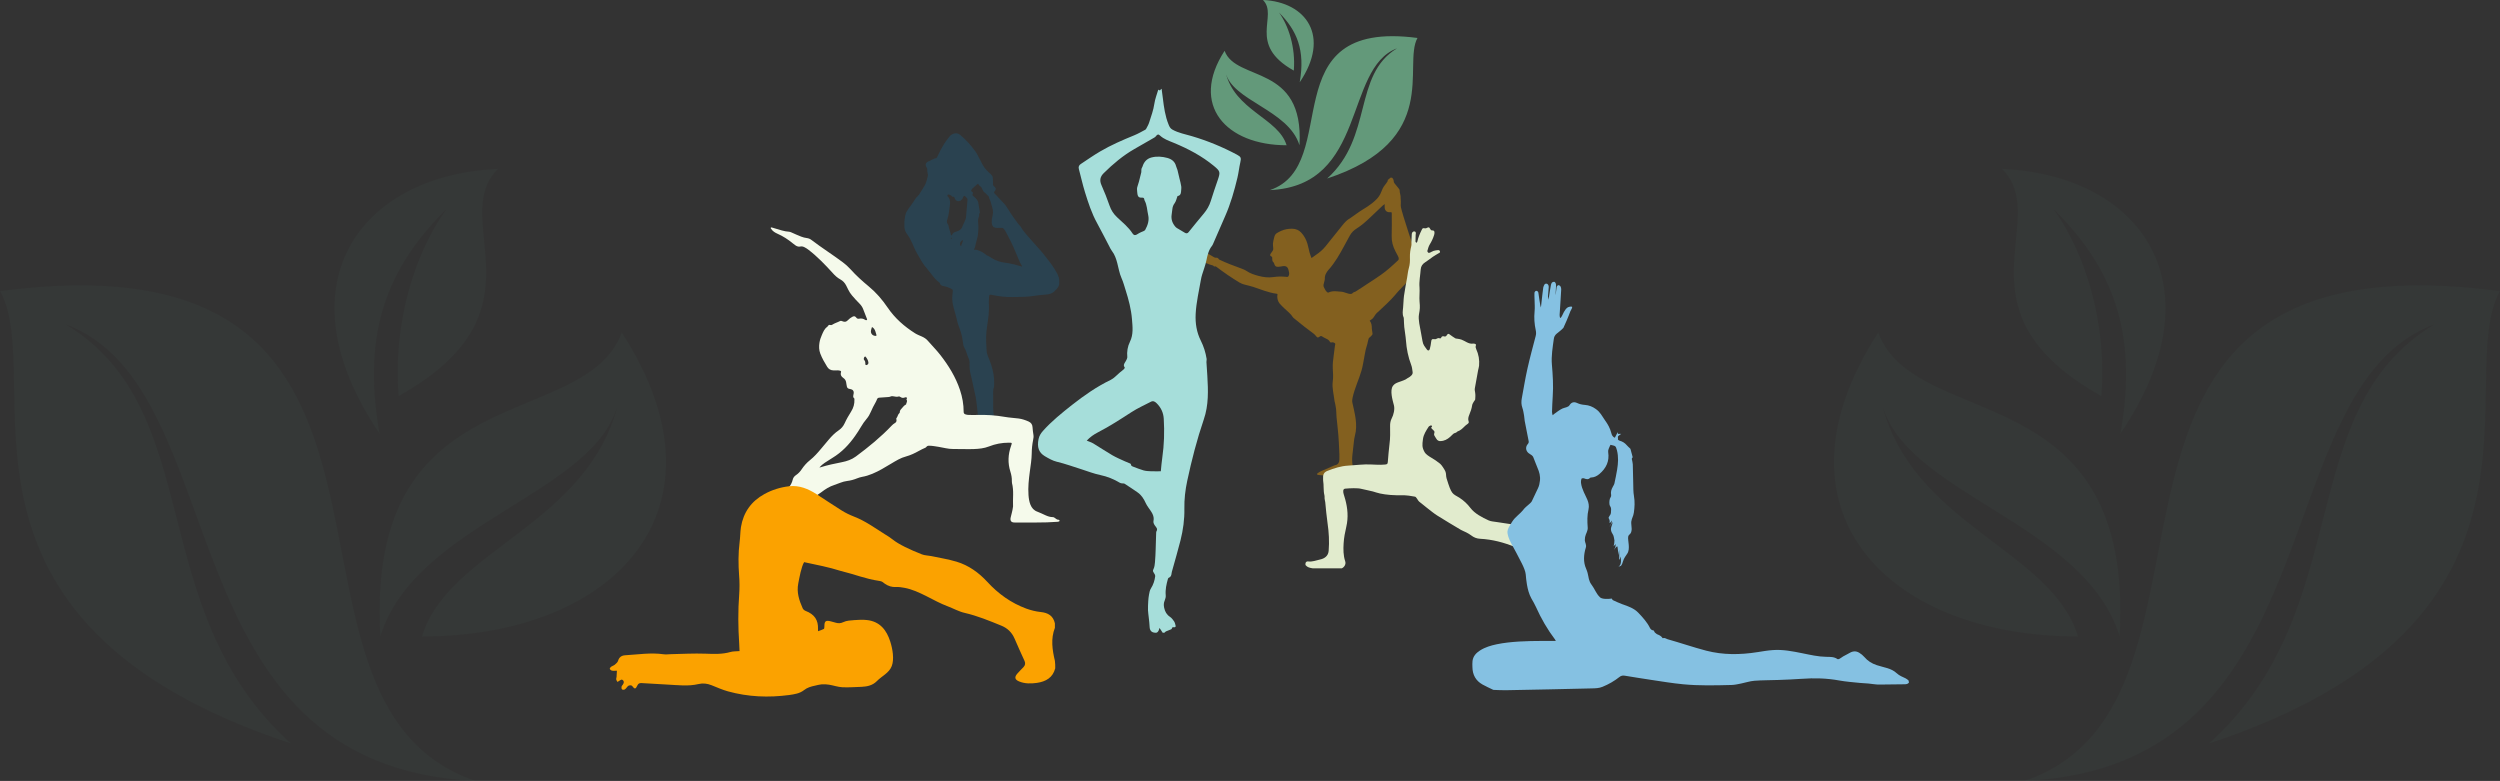   <svg width="1066" height="333" viewBox="0 0 1066 333" fill="none"
                        xmlns="http://www.w3.org/2000/svg">
                        <rect x="0" y="0" width="1066" height="333" fill="#333333" stroke="none"/>
                        <path class="animate__yoga" id="yoga_1" opacity="0.4" fill-rule="evenodd"
                            clip-rule="evenodd"
                            d="M574.313 203.028C572.509 202.58 572.11 202.809 570.266 202.67C569.309 202.601 566.718 202.859 565.761 202.82C565.153 202.789 564.535 202.74 563.928 202.691C563.301 202.642 562.672 202.591 562.044 202.512C561.875 202.491 561.665 202.372 561.576 202.234C561.527 202.164 561.665 201.886 561.785 201.807C562.302 201.468 562.821 201.091 563.399 200.862C564.795 200.295 569.05 198.386 569.169 198.376C570.525 198.217 571.033 197.252 571.103 196.1C571.182 194.698 571.093 193.296 571.033 191.893C570.932 189.696 570.833 187.499 570.654 185.3C570.445 182.795 570.136 180.289 569.896 177.783C569.795 176.699 569.826 175.596 569.716 174.512C569.627 173.616 569.416 172.732 569.248 171.837C569.208 171.608 569.088 171.399 569.068 171.17C568.768 168.336 567.892 165.423 568.3 162.529C568.549 160.759 568.389 158.931 568.3 157.13C568.211 155.281 568.42 153.462 568.679 151.642C568.888 150.22 569.037 148.788 569.227 147.356C569.246 147.177 569.307 147.009 569.346 146.829C569.475 146.213 568.399 145.815 567.802 145.994C567.413 146.104 567.214 145.994 567.034 145.677C566.676 145.04 566.107 144.673 565.45 144.384C564.832 144.116 564.254 143.757 563.666 143.41C563.406 143.251 563.188 143.221 562.938 143.4C562.908 143.421 562.878 143.44 562.858 143.449C561.882 144.076 561.792 144.126 560.925 143.042C560.705 142.764 560.436 142.514 560.158 142.295C558.832 141.281 557.477 140.297 556.151 139.263C554.676 138.109 553.23 136.927 551.776 135.744C551.577 135.575 551.357 135.396 551.228 135.177C550.331 133.715 548.936 132.751 547.75 131.578C547.032 130.872 546.285 130.226 545.637 129.43C544.86 128.456 544.63 127.432 544.63 126.268C544.63 126.089 544.68 125.911 544.71 125.731C544.759 125.443 544.661 125.293 544.361 125.254C540.862 124.787 537.625 123.414 534.306 122.311C533.07 121.893 531.764 121.674 530.509 121.306C529.821 121.096 529.124 120.839 528.506 120.471C525.168 118.452 521.948 116.264 518.839 113.899C518.58 113.7 518.331 113.471 517.942 113.621C517.842 113.66 517.643 113.601 517.584 113.521C517.305 113.113 516.856 113.122 516.448 112.994C515.831 112.795 515.213 112.606 514.635 112.317C513.717 111.851 512.731 111.919 511.765 111.86C511.435 111.84 511.097 111.83 510.789 111.721C510.62 111.66 510.519 111.413 510.4 111.243C510.569 111.154 510.729 111.005 510.908 110.984C511.636 110.895 512.373 110.835 513.11 110.765C513.12 110.725 513.131 110.676 513.141 110.635C513.04 110.575 512.951 110.486 512.841 110.456C512.233 110.286 511.636 110.078 511.018 109.989C510.201 109.87 509.522 109.482 508.836 109.074C508.836 108.946 508.836 108.806 508.836 108.677C509.124 108.578 509.404 108.428 509.702 108.379C510.51 108.239 511.327 108.141 512.254 108.011C512.064 107.871 511.985 107.792 511.884 107.752C511.526 107.582 511.157 107.434 510.798 107.265C510.499 107.125 510.3 106.887 510.419 106.549C510.539 106.19 510.857 106.3 511.097 106.379C511.954 106.687 512.841 106.936 513.639 107.354C515.044 108.1 516.389 108.965 517.775 109.74C518.023 109.879 518.363 109.91 518.662 109.899C519.06 109.889 519.369 109.978 519.579 110.356C519.668 110.515 519.839 110.664 519.998 110.743C522.898 112.105 525.878 113.259 528.897 114.342C529.814 114.671 530.751 115.028 531.558 115.565C533.133 116.619 534.877 117.176 536.681 117.652C538.744 118.198 540.797 118.457 542.93 118.149C544.754 117.881 546.608 117.831 548.442 118.049C549.179 118.138 549.329 118.049 549.589 117.363C549.888 116.568 549.558 115.822 549.399 115.076C549.12 113.814 548.292 113.296 547.007 113.495C546.389 113.595 545.762 113.723 545.134 113.763C544.078 113.842 543.669 113.525 543.341 112.52C543.271 112.301 543.212 112.023 543.053 111.904C542.414 111.417 542.505 110.71 542.484 110.064C542.475 109.726 542.475 109.528 542.135 109.369C541.497 109.08 541.428 108.683 541.847 108.096C542.166 107.658 542.525 107.231 542.774 106.743C542.914 106.484 542.914 106.127 542.903 105.818C542.882 105.162 542.723 104.505 542.783 103.859C542.863 103.024 543.053 102.189 543.272 101.382C543.471 100.647 543.621 99.951 544.398 99.433C544.976 99.055 545.564 98.787 546.172 98.489C547.687 97.754 549.311 97.534 550.966 97.525C552.52 97.525 553.896 98.131 554.912 99.255C556.127 100.597 556.986 102.208 557.503 103.968C557.852 105.172 558.061 106.424 558.39 107.637C558.599 108.423 558.929 109.178 559.228 110.034C559.935 109.528 560.513 109.09 561.112 108.682C562.626 107.677 564.012 106.504 565.158 105.092C567.609 102.079 570.041 99.066 572.443 96.014C573.39 94.81 574.406 93.726 575.771 93.001C576.19 92.772 579.658 90.157 581.124 89.311C582.409 88.565 583.665 87.74 584.831 86.825C586.465 85.552 588.01 84.16 588.827 82.152C589.295 80.988 589.733 79.805 590.591 78.831C590.98 78.393 591.27 77.866 591.607 77.378C591.657 77.299 591.747 77.199 591.727 77.12C591.657 76.751 591.907 76.583 592.146 76.404C592.415 76.194 592.684 75.966 592.943 75.748C593.142 75.748 593.342 75.748 593.541 75.748C594.03 76.175 594.278 76.683 594.288 77.339C594.288 77.637 594.477 77.966 594.667 78.224C595.245 78.98 595.882 79.706 596.471 80.452C596.63 80.65 596.82 80.918 596.81 81.158C596.761 82.152 597.339 83.236 597.239 84.728C597.468 86.647 597.129 87.184 597.368 88.417C597.936 91.311 602.859 106.067 604.413 110.65C604.413 111.147 604.174 113.066 603.985 113.504C602.968 115.911 603.257 116.547 601.573 118.516C599.331 121.161 596.71 123.448 594.538 126.163C593.442 127.545 589.136 131.651 588.22 132.417C587.363 133.133 586.535 133.879 586.008 134.873C585.32 135.827 585.559 135.708 584.044 136.743C584.861 137.777 584.95 138.921 584.95 140.094C584.95 140.64 585.199 141.586 585.239 142.133C585.259 142.342 585.218 142.599 585.11 142.779C584.95 143.028 584.672 143.187 584.501 143.425C584.193 143.863 583.755 143.903 583.584 144.399C583.325 145.146 583.226 145.941 583.027 146.706C582.807 147.522 582.519 148.317 582.329 149.132C582.1 150.126 581.941 151.14 581.751 152.145C581.731 152.245 581.731 152.343 581.711 152.443C581.332 154.302 581.074 156.202 580.546 158.022C579.42 161.89 577.615 165.548 576.758 169.516C576.599 170.272 576.489 170.998 576.669 171.763C577.058 173.453 577.446 175.154 577.765 176.854C578.203 179.21 578.423 181.586 578.104 183.974C577.954 185.088 577.575 186.171 577.426 187.274C577.137 189.452 576.967 191.649 576.688 193.837C576.48 195.507 576.499 197.167 576.818 198.818C576.977 199.634 577.216 200.419 577.365 201.234C577.494 201.941 577.236 202.368 576.579 202.666C576.3 202.795 576.001 202.895 575.712 203.004C575.24 203.028 574.781 203.028 574.313 203.028ZM590.428 87.011C590.079 87.28 589.78 87.489 589.522 87.728C587.787 89.369 586.053 91.009 584.319 92.66C582.465 94.42 580.592 96.139 578.39 97.492C577.254 98.189 576.297 99.183 575.609 100.365C574.811 101.758 574.064 103.18 573.306 104.601C571.313 108.309 569.26 111.989 566.411 115.14C566.081 115.508 565.802 115.935 565.554 116.363C565.116 117.118 564.866 117.914 564.906 118.818C564.925 119.355 564.707 119.912 564.587 120.449C564.508 120.787 564.398 121.115 564.339 121.454C564.199 122.269 564.797 122.836 565.057 123.522C565.197 123.909 566.044 124.924 566.402 124.746C567.589 124.17 568.853 124.09 570.15 124.238C570.707 124.308 571.256 124.357 571.814 124.378C573.19 124.417 574.564 125.332 575.94 125.332C576.16 125.332 576.458 125.282 576.579 125.143C576.958 124.665 577.485 124.497 578.023 124.317C578.311 124.217 582.517 121.365 583.266 120.896C585.14 119.723 586.952 118.48 588.777 117.228C591.268 115.518 593.95 113.072 596.143 110.994C596.751 110.417 596.292 109.592 595.913 108.846C595.614 108.239 595.265 107.652 594.956 107.046C593.91 105.007 593.332 102.89 593.412 100.553C593.521 97.491 593.451 94.428 593.451 91.365C593.451 90.371 593.471 90.469 592.564 90.49C591.338 90.52 590.551 89.834 590.432 88.61C590.388 88.115 590.428 87.618 590.428 87.011Z"
                            fill="#FBA200" />
                        <path class="animate__yoga" id="yoga_2" opacity="0.2" fill-rule="evenodd"
                            clip-rule="evenodd"
                            d="M450.139 115.488C448.711 112.988 446.863 110.786 445.106 108.522C443.494 106.442 441.605 104.608 439.92 102.59C438.297 100.643 436.439 98.872 435.206 96.617C435.186 96.576 435.144 96.535 435.114 96.494C434.314 95.736 433.718 94.814 433.071 93.933C432.003 92.457 430.925 90.983 429.99 89.404C429.332 88.308 428.623 87.222 427.699 86.331C426.468 85.143 425.399 83.811 424.198 82.593C423.726 82.122 423.746 81.989 424.177 81.496C424.753 80.85 424.732 80.277 424.116 79.673C423.982 79.54 423.838 79.427 423.694 79.294C423.499 79.129 423.407 78.915 423.428 78.659C423.489 77.838 423.345 77.029 423.366 76.21C423.375 75.451 423.079 74.837 422.483 74.294C421.199 73.127 419.915 71.938 419.064 70.381C418.438 69.222 417.862 68.045 417.246 66.877C416.845 66.11 416.455 65.321 415.941 64.613C414.082 62.052 412.018 59.676 409.565 57.637C409.092 57.258 408.62 56.961 408.024 56.858C407.747 56.858 407.48 56.858 407.203 56.858C406.288 57.053 405.458 57.453 404.882 58.19C404.061 59.235 403.239 60.281 402.53 61.417C401.473 63.108 400.549 64.879 399.726 66.704C399.52 67.154 399.316 67.574 398.699 67.524C398.587 67.513 398.473 67.606 398.371 67.667C397.775 68.047 397.016 68.097 396.491 68.62C396.429 68.691 396.296 68.682 396.204 68.712C395.065 68.979 394.243 70.012 395.054 71.324C395.218 71.58 395.402 71.856 395.372 72.174C395.31 72.748 395.444 73.291 395.537 73.844C395.599 74.233 395.722 74.623 395.629 75.012C395.28 76.456 394.992 77.911 394.221 79.212C393.719 80.062 393.153 80.871 392.66 81.732C392.291 82.376 391.91 83.043 391.367 83.565C390.864 84.036 390.412 84.548 390.062 85.132C389.046 86.894 387.69 88.42 386.632 90.163C386.447 90.47 386.314 90.787 386.201 91.136C385.862 92.222 385.791 93.339 385.637 94.456C385.637 95.276 385.637 96.094 385.637 96.914C385.699 96.986 385.708 97.068 385.708 97.15C385.738 98.215 386.231 99.085 386.848 99.926C387.731 101.125 388.43 102.437 389.024 103.808C389.671 105.273 390.246 106.779 391.088 108.152C392.083 109.781 392.906 111.522 394.066 113.049C395.032 114.309 396.089 115.498 397.045 116.767C398.051 118.108 399.067 119.44 400.475 120.404C400.619 120.506 400.711 120.65 400.762 120.813C400.968 121.51 401.47 121.816 402.137 121.951C403.463 122.218 404.756 122.606 405.927 123.303C406.205 123.467 406.317 123.662 406.276 123.968C406.184 124.594 406.173 125.229 406.102 125.853C405.896 127.636 406.143 129.367 406.595 131.068C407.17 133.25 407.858 135.391 408.33 137.604C408.422 138.025 408.566 138.424 408.72 138.823C409.5 140.902 410.24 142.992 410.486 145.225C410.61 146.29 410.692 147.407 411.236 148.35C411.811 149.344 412.18 150.389 412.488 151.474C412.591 151.833 412.715 152.192 412.889 152.53C413.331 153.359 413.464 154.23 413.423 155.152C413.352 156.802 413.556 158.431 413.978 160.019C414.625 162.478 415.005 164.998 415.631 167.456C416.298 170.089 416.493 172.803 416.812 175.499C416.936 176.564 417.099 177.64 416.791 178.695C416.576 179.443 416.432 180.272 415.744 180.754C414.306 181.768 412.838 182.762 411 182.916C410.476 182.957 409.931 183.11 409.521 183.448C408.741 184.115 407.806 184.554 406.994 185.169C406.439 185.589 406.07 186.06 406.152 186.798C406.235 187.495 406.645 187.842 407.313 187.956C407.795 187.956 408.267 187.956 408.75 187.956C409.459 187.771 410.178 187.71 410.897 187.73C411.554 187.751 412.211 187.863 412.837 187.618C414.655 186.891 416.544 186.553 418.495 186.573C419.933 186.584 421.361 186.727 422.799 186.676C424.278 186.625 425.202 185.826 425.438 184.391C425.582 183.51 425.335 182.701 425.037 181.903C424.051 179.188 423.476 176.391 423.476 173.492C423.476 171.771 423.476 170.04 423.476 168.319C423.476 167.233 423.404 166.127 423.835 165.092C423.866 165.01 423.866 164.928 423.877 164.836C423.897 163.73 423.948 162.613 423.866 161.507C423.66 158.761 422.942 156.139 421.946 153.578C421.504 152.452 420.951 151.366 420.754 150.157C420.61 149.276 420.651 148.385 420.589 147.504C420.383 144.738 420.466 141.973 420.887 139.237C421.401 135.877 421.894 132.527 421.637 129.116C421.586 128.378 421.708 127.651 421.729 126.924C421.759 125.654 421.903 125.521 423.167 125.786C426.021 126.39 428.897 126.749 431.824 126.657C433.447 126.606 435.069 126.657 436.692 126.565C437.781 126.504 438.879 126.442 439.957 126.289C441.918 126.001 443.88 125.745 445.862 125.613C447.155 125.53 448.46 125.274 449.425 124.363C450.4 123.44 451.468 122.539 451.663 121.075C451.663 120.49 451.663 119.916 451.663 119.333C451.546 117.915 450.827 116.697 450.139 115.488ZM405.653 101.832C405.519 101.832 405.426 101.76 405.416 101.617C405.407 101.473 405.508 101.411 405.632 101.381C405.786 101.37 405.848 101.452 405.848 101.587C405.849 101.719 405.808 101.832 405.653 101.832ZM410.562 102.713C410.438 103.102 410.376 103.513 410.172 103.871C410.038 104.097 409.956 104.333 409.945 104.598C409.945 104.71 409.966 104.865 409.812 104.895C409.679 104.916 409.606 104.804 409.534 104.701C409.39 104.475 409.349 104.23 409.36 104.077C409.35 103.277 409.782 102.857 410.295 102.479C410.367 102.427 410.449 102.387 410.531 102.448C410.634 102.508 410.593 102.621 410.562 102.713ZM412.544 85.309C412.329 87.758 412.123 90.205 411.898 92.654C411.867 93.002 411.744 93.351 411.631 93.689C411.303 94.724 410.686 95.625 410.327 96.671C409.937 97.818 408.94 98.453 407.759 98.75C406.979 98.945 406.301 99.252 405.993 100.071C405.942 100.215 405.828 100.357 405.654 100.348C405.448 100.337 405.438 100.142 405.427 100C405.253 98.739 404.616 97.613 404.473 96.342C404.432 95.974 404.166 95.595 403.971 95.266C403.684 94.764 403.714 94.304 403.868 93.843C404.587 91.681 404.761 89.426 405.069 87.205C405.243 85.925 405.048 84.675 404.063 83.702C403.857 83.496 404.001 83.322 404.083 83.148C404.175 82.954 404.329 82.882 404.546 82.934C405.039 83.057 405.481 83.272 405.85 83.62C406.004 83.763 406.158 83.958 406.374 83.907C406.855 83.804 406.928 84.112 407.041 84.45C407.38 85.454 408.047 85.926 408.992 85.771C409.71 85.659 410.132 85.125 410.481 84.542C410.583 84.368 410.645 84.163 410.726 83.978C410.962 83.455 411.21 83.343 411.6 83.732C412.01 84.16 412.616 84.539 412.544 85.309ZM435.783 113.562C435.68 113.736 435.506 113.613 435.372 113.562C433.637 113.018 431.891 112.568 430.104 112.241C429.673 112.159 429.23 112.108 428.79 112.046C426.694 111.8 424.733 111.207 422.926 110.07C422.248 109.64 421.581 109.158 420.81 108.891C420.615 108.82 420.441 108.656 420.276 108.502C419.187 107.55 417.915 106.965 416.548 106.556C416.25 106.464 415.943 106.453 415.634 106.474C415.367 106.494 415.203 106.361 415.398 106.105C415.819 105.562 415.86 104.908 415.983 104.272C416.281 102.838 416.845 101.465 417.01 100C417.184 98.453 417.276 96.916 417.113 95.359C417 94.315 416.979 93.249 417.461 92.245C417.564 92.041 417.523 91.804 417.512 91.589C417.503 91.313 417.482 91.057 417.718 90.831C417.883 90.678 417.821 90.442 417.78 90.246C417.514 88.997 417.379 87.717 417.163 86.456C416.978 85.4 416.178 84.694 415.459 83.956C415.326 83.823 415.172 83.71 415.017 83.609C414.678 83.394 414.566 83.117 414.74 82.738C414.946 82.276 414.884 81.908 414.391 81.682C414.042 81.518 414.031 81.283 414.217 80.976C414.371 80.73 414.515 80.474 414.74 80.279C415.407 79.696 416.075 79.112 416.742 78.527C416.957 78.333 417.152 78.353 417.265 78.63C417.419 79.019 417.707 79.235 418.035 79.47C418.508 79.799 418.734 80.352 418.939 80.873C419.165 81.426 419.483 81.877 419.996 82.205C420.551 82.564 420.879 83.179 421.434 83.578C421.691 83.763 421.68 84.275 421.844 84.602C422.491 85.841 422.666 87.225 423.108 88.537C423.518 89.745 423.477 90.945 423.19 92.163C423.005 92.942 422.851 93.74 422.872 94.539C422.922 96.527 423.559 97.183 425.336 97.183C425.962 97.183 426.6 97.183 427.226 97.183C427.585 97.183 427.822 97.377 428.047 97.633C428.746 98.463 429.177 99.457 429.69 100.4C431.611 103.903 433.13 107.602 434.65 111.289C434.927 111.956 435.246 112.591 435.636 113.195C435.712 113.315 435.865 113.439 435.783 113.562Z"
                            fill="#0680C3" />
                        <path class="animate__yoga" id="yoga_3" fill-rule="evenodd" clip-rule="evenodd"
                            d="M556.78 239.827C557.068 239.42 557.476 239.335 557.935 239.404C559.632 239.624 561.229 238.914 562.875 238.574C564.743 238.186 566.372 237.085 566.543 234.869C566.865 230.908 566.644 227 566.068 223.09C565.627 220.112 565.388 217.1 565.083 214.105C565.032 213.563 564.795 213.004 564.795 212.464C564.795 212.057 564.846 211.618 564.744 211.229C564.218 209.147 564.541 206.981 564.184 204.882C564.149 204.646 564.184 204.392 564.167 204.154C564.048 202.496 564.421 201.412 566 200.787C568.887 199.653 571.755 198.706 574.913 198.536C578.224 198.366 581.5 197.86 584.827 198.062C586.169 198.147 587.509 198.164 588.85 198.18C589.427 198.18 590.022 198.146 590.598 198.079C591.532 197.978 591.684 197.842 591.77 196.895C592.007 194.373 592.143 191.852 592.482 189.348C592.839 186.792 592.771 184.22 592.736 181.664C592.72 180.496 592.889 179.414 593.432 178.381C594.214 176.909 594.79 174.522 594.383 172.899C593.772 170.513 592.55 166.468 593.958 164.523C595.095 162.948 596.946 162.999 599.476 161.73C600.172 161.137 600.834 161.054 601.716 160.19C602.175 159.75 602.447 159.243 602.344 158.633C602.192 157.635 602.106 156.586 601.749 155.655C600.442 152.253 599.746 148.75 599.492 145.129C599.356 143.233 598.983 141.355 598.779 139.46C598.66 138.293 598.66 137.125 598.593 135.957C598.576 135.72 598.576 135.449 598.473 135.229C597.879 134.061 598.167 132.369 598.286 131.151C598.473 129.323 598.422 127.97 598.66 126.158C599.017 123.552 599.543 120.946 600.001 118.357C600.239 116.987 600.358 115.564 600.748 114.245C601.189 112.739 601.24 111.25 601.189 109.71C601.138 108.068 601.392 106.443 601.784 104.836C601.936 104.227 601.8 103.567 601.835 102.924C601.869 101.857 601.92 100.791 601.987 99.725C602.003 99.555 602.054 99.386 602.139 99.233C602.377 98.81 602.767 98.59 603.225 98.691C603.701 98.792 603.718 99.215 603.718 99.588C603.718 99.774 603.65 99.96 603.633 100.146C603.599 101.094 603.565 102.059 603.565 103.006C603.565 103.192 603.802 103.378 603.938 103.548C604.074 103.378 604.312 103.21 604.346 103.024C604.719 101.297 605.399 99.69 606.179 98.1C606.638 97.169 606.672 97.219 607.689 97.371C608.063 97.439 608.504 97.118 608.912 96.965C609.064 96.965 609.218 96.965 609.37 96.965C609.557 97.236 609.794 97.489 609.947 97.794C610.099 98.1 610.286 98.234 610.643 98.234C611.407 98.234 611.678 98.487 611.662 99.25C611.662 99.606 611.595 99.96 611.475 100.298C611.034 101.686 610.422 102.989 609.642 104.241C609.149 105.036 608.912 106.001 608.641 106.932C608.574 107.152 608.76 107.541 608.964 107.711C609.116 107.846 609.507 107.83 609.727 107.727C610.271 107.507 610.763 107.135 611.306 106.966C611.917 106.78 612.579 106.695 613.224 106.644C613.632 106.61 613.955 106.847 614.022 107.288C614.09 107.727 613.734 107.83 613.428 107.998C612.596 108.472 611.764 108.963 610.966 109.504C609.88 110.249 608.861 111.095 607.74 111.805C606.585 112.534 605.889 113.481 605.788 114.868C605.617 117.423 605.057 119.961 605.278 122.534C605.431 124.361 605.126 126.781 605.295 128.609C605.516 131.046 605.482 131.689 605.041 134.109C604.651 136.275 605.516 139.559 605.873 141.69C606.025 142.57 606.399 144.499 606.535 145.363C606.823 147.14 607.434 147.614 608.453 149.069C608.861 149.661 609.472 149.56 609.659 148.832C609.93 147.834 610.134 146.818 610.235 145.802C610.337 144.754 610.541 144.483 611.593 144.618C612.068 144.685 612.46 144.584 612.866 144.297C613.087 144.145 613.494 144.111 613.749 144.212C614.139 144.364 614.36 144.313 614.53 143.941C614.784 143.382 615.227 143.265 615.752 143.433C616.278 143.603 616.619 143.416 616.889 142.976C617.433 142.146 617.602 142.18 618.383 142.79C619.079 143.332 619.826 143.805 620.59 144.279C620.777 144.398 621.065 144.364 621.303 144.414C621.914 144.534 622.542 144.566 623.103 144.787C623.917 145.092 624.664 145.531 625.445 145.938C626.277 146.361 627.142 146.666 628.11 146.513C628.364 146.479 628.636 146.529 628.892 146.598C629.265 146.699 629.452 146.954 629.316 147.326C629.095 147.868 629.231 148.358 629.452 148.85C630.487 151.118 630.912 153.486 630.674 155.957C630.607 156.601 630.386 157.244 630.266 157.886C629.791 160.442 629.349 163.014 628.874 165.568C628.754 166.212 628.908 166.821 629.01 167.447C629.162 168.377 629.095 169.342 629.026 170.29C628.992 170.611 628.619 170.899 628.45 171.237C628.178 171.727 627.822 172.219 627.737 172.743C627.534 174.164 627.075 175.485 626.531 176.788C626.124 177.753 625.852 178.7 626.243 179.749C626.395 180.172 626.158 180.494 625.801 180.747C625.308 181.103 624.816 181.457 624.409 181.898C623.594 182.728 622.762 183.505 621.642 183.912C621.489 183.963 621.319 184.064 621.217 184.183C620.963 184.487 620.623 184.555 620.267 184.673C619.843 184.809 619.469 185.164 619.163 185.485C618.077 186.618 616.888 187.583 615.309 187.956C615.021 188.023 614.714 188.041 614.41 188.075C613.527 188.176 612.865 187.822 612.44 187.059C612.169 186.568 611.795 186.112 611.558 185.604C611.456 185.367 611.472 185.011 611.558 184.774C611.761 184.266 611.693 183.86 611.269 183.522C611.048 183.336 610.845 183.149 610.658 182.929C610.37 182.625 610.013 182.32 610.573 181.931C610.64 181.88 610.64 181.644 610.573 181.593C610.437 181.474 610.216 181.34 610.098 181.39C609.741 181.56 609.317 181.712 609.13 182.016C608.095 183.641 607.008 185.266 606.753 187.229C606.43 189.7 606.278 190.715 607.5 192.881C607.975 193.727 609.418 194.642 610.267 195.132C611.71 195.961 612.796 196.739 614.087 197.754C614.698 198.228 615.971 200.225 616.293 200.97C616.734 201.968 616.497 202.866 616.803 203.915C619.009 211.141 619.299 210.379 622.287 212.224C624.12 213.408 625.665 214.847 626.99 216.589C628.841 219.026 631.981 220.617 634.732 221.886C635.785 222.376 637.04 222.394 638.212 222.596C640.335 222.934 642.491 223.205 644.613 223.561C647.787 224.103 650.605 225.524 653.219 227.318C656.292 229.416 659.347 231.548 662.42 233.646C663.202 234.188 663.965 234.797 665.018 234.78C665.154 234.78 665.29 234.814 665.408 234.881C666.953 235.828 668.753 236.049 670.383 236.725C671.029 236.996 671.605 237.419 672.216 237.774C672.216 238.077 672.216 238.383 672.216 238.688C672.08 238.975 671.944 239.263 671.808 239.55C671.368 240.532 670.654 240.921 669.551 240.854C667.854 240.735 666.139 240.803 664.44 240.684C662.997 240.583 661.554 240.311 660.111 240.109C659.721 240.058 659.449 239.856 659.618 239.415C659.805 238.941 659.584 238.62 659.244 238.332C658.191 237.418 659.092 236.978 657.751 236.606C656.63 236.284 653.116 235.539 651.996 235.082C649.942 234.22 648.058 234.084 645.986 233.238C641.215 231.292 636.309 230.006 631.148 229.735C629.705 229.668 628.432 229.177 627.293 228.28C626.648 227.772 625.901 227.383 625.172 226.993C624.441 226.604 623.627 226.35 622.915 225.927C619.537 223.913 616.157 221.916 612.83 219.817C611.32 218.852 609.944 217.702 608.519 216.602C607.348 215.705 606.227 214.758 605.072 213.843C604.563 213.42 603.918 211.745 603.256 211.761C599.113 211 598.621 211.203 595.362 211.169C592.035 211.118 588.639 210.61 586.788 209.984C585.26 209.392 582.204 208.918 580.625 208.479C578.928 207.989 575.431 208.191 573.596 208.361C572.578 208.462 572.646 209.596 572.917 210.595C573.12 211.356 573.392 212.101 573.596 212.88C574.65 216.739 574.989 220.647 574.071 224.573C573.528 226.925 573.053 229.294 572.917 231.715C572.764 234.287 572.764 236.843 573.596 239.33C574.037 240.65 573.138 241.868 572.17 242.325C567.807 242.325 564.038 242.325 559.674 242.325C558.487 242.123 557.501 241.936 556.721 241.006C556.475 240.503 556.78 239.979 556.78 239.827Z"
                            fill="#E1EBCD" />
                        <path class="animate__yoga" id="yoga_4" fill-rule="evenodd" clip-rule="evenodd"
                            d="M495.316 37.908C495.497 39.248 495.68 40.571 495.843 41.911C496.297 45.715 496.823 49.5 498.277 53.087C498.622 53.956 498.968 54.753 499.966 55.296C502.527 56.709 505.361 57.217 508.121 58.031C514.841 60.005 521.289 62.668 527.466 65.964C529.21 66.888 529.282 67.377 528.865 69.26C528.375 71.397 528.156 73.607 527.648 75.745C526.304 81.378 524.724 86.939 522.363 92.264C520.637 96.141 518.966 100.053 517.277 103.946C517.15 104.217 517.041 104.508 516.86 104.743C515.37 106.572 514.88 108.728 514.425 110.973C514.008 113.056 513.209 115.048 512.591 117.095C512.39 117.783 512.191 118.49 512.083 119.196C511.247 124.068 510.085 128.867 509.831 133.849C509.632 137.852 510.23 141.674 512.029 145.26C513.265 147.724 514.064 150.277 514.499 152.976C514.572 153.429 514.391 153.935 514.427 154.406C514.535 156.362 514.699 158.318 514.808 160.257C515.172 166.524 515.407 172.718 513.301 178.84C510.376 187.407 508.124 196.175 506.235 205.032C505.4 208.944 504.945 212.892 505.018 216.895C505.109 221.478 504.473 225.987 503.365 230.425C502.294 234.681 501.04 238.884 499.877 243.122C499.749 243.593 499.586 244.046 499.55 244.535C499.478 245.368 499.206 246.038 498.352 246.363C498.188 246.418 498.06 246.654 498.007 246.834C497.371 249.099 496.844 251.381 497.062 253.79C497.135 254.514 496.935 255.348 496.645 256.017C496.19 257.067 496.155 257.991 496.391 259.133C496.755 260.799 497.426 262.049 498.861 263.01C499.57 263.48 500.133 264.222 500.623 264.929C500.967 265.454 501.131 266.142 501.276 266.777C501.385 267.23 501.149 267.519 500.605 267.465C500.17 267.411 499.733 267.393 499.678 268.027C499.66 268.154 499.46 268.299 499.296 268.372C498.588 268.662 497.861 268.915 497.171 269.223C496.917 269.35 496.716 269.604 496.499 269.803C496.263 269.803 496.009 269.803 495.773 269.803C495.355 269.152 494.919 268.499 494.411 267.739C494.157 268.591 494.011 269.515 493.049 269.803C492.921 269.803 492.812 269.803 492.685 269.803C491.049 269.749 490.269 268.916 490.197 267.286C490.142 265.909 489.96 264.551 489.815 263.193C489.724 262.196 489.543 261.219 489.506 260.222C489.47 258.918 489.542 257.595 489.614 256.292C489.669 255.333 489.778 254.373 489.959 253.431C490.123 252.58 490.268 251.675 490.723 250.967C491.758 249.355 492.339 247.58 492.575 245.732C492.648 245.207 492.211 244.573 491.884 244.066C491.557 243.56 491.54 243.27 491.849 242.654C492.284 241.784 492.394 240.697 492.484 239.701C492.648 237.908 492.703 236.097 492.775 234.285C492.866 232.039 492.903 229.793 492.976 227.53C492.994 227.204 492.958 226.823 493.121 226.551C493.775 225.446 492.976 224.848 492.431 224.069C492.086 223.563 491.704 222.802 491.832 222.258C492.377 219.704 490.761 218.075 489.543 216.227C489.179 215.683 488.817 215.122 488.543 214.524C487.744 212.767 486.745 211.155 485.146 210.013C483.294 208.708 481.405 207.478 479.497 206.246C479.243 206.083 478.826 206.173 478.498 206.118C478.189 206.064 477.844 206.046 477.59 205.901C474.974 204.343 472.25 203.203 469.217 202.569C466.51 202.008 463.895 200.993 461.261 200.142C457.72 199.019 454.232 197.75 450.599 196.881C448.819 196.447 447.129 195.468 445.531 194.526C442.915 192.986 442.133 190.65 442.842 187.21C443.114 185.869 443.805 184.765 444.712 183.75C448.399 179.602 452.723 176.143 457.063 172.702C462.258 168.626 467.635 164.859 473.611 161.979C475.046 161.29 476.172 159.932 477.443 158.881C478.061 158.375 478.715 157.902 479.295 157.36C479.477 157.197 479.659 156.709 479.587 156.617C478.951 155.965 479.223 155.349 479.587 154.715C479.823 154.299 480.114 153.9 480.313 153.466C480.494 153.067 480.713 152.614 480.677 152.216C480.459 149.934 480.805 147.742 481.821 145.696C483.346 142.598 482.929 139.356 482.675 136.095C482.33 131.82 481.24 127.727 479.95 123.67C479.405 121.949 478.952 120.228 478.207 118.562C477.317 116.57 476.971 114.324 476.408 112.205C475.918 110.321 475.3 108.51 474.083 106.952C473.629 106.372 473.32 105.648 472.975 104.996C471.231 101.682 469.56 98.349 467.763 95.07C465.493 90.94 464.039 86.484 462.659 82.028C461.641 78.75 460.915 75.399 460.025 72.085C459.753 71.107 460.098 70.419 460.879 69.911C463.604 68.118 466.274 66.234 469.089 64.586C473.738 61.851 478.679 59.714 483.657 57.685C485.273 57.033 486.78 56.127 488.325 55.33C488.524 55.222 488.689 55.005 488.797 54.787C489.215 53.953 489.724 53.139 489.996 52.252C490.831 49.589 491.831 46.981 492.23 44.156C492.521 42.164 493.301 40.243 493.883 38.233C494.155 38.36 494.356 38.45 494.592 38.576C494.773 38.358 494.956 38.123 495.155 37.907C495.079 37.908 495.206 37.908 495.316 37.908ZM502.091 83.607C501.655 84.729 501.473 85.835 500.874 86.632C500.275 87.429 499.984 88.227 499.894 89.167C499.821 89.911 499.73 90.671 499.602 91.414C499.258 93.515 499.929 95.291 501.309 96.829C501.6 97.155 502.018 97.336 502.4 97.571C503.344 98.132 504.289 98.694 505.234 99.256C505.832 99.619 506.36 99.564 506.814 98.985C508.975 96.305 511.137 93.623 513.353 90.998C514.642 89.44 515.624 87.756 516.241 85.818C517.203 82.739 518.238 79.677 519.292 76.635C520.4 73.374 520.309 72.995 517.621 70.766C512.462 66.51 506.631 63.43 500.474 60.895C498.422 60.044 496.278 59.355 494.589 57.762C493.899 57.11 493.463 57.291 492.863 58.105C492.7 58.341 492.428 58.521 492.192 58.666C489.358 60.297 486.525 61.908 483.71 63.538C478.842 66.328 474.61 69.896 470.633 73.827C469.07 75.367 468.78 76.943 469.67 78.953C470.941 81.815 472.104 84.749 473.121 87.701C473.792 89.64 474.81 91.215 476.317 92.628C478.642 94.82 481.185 96.831 482.929 99.566C483.456 100.382 484.163 100.435 484.944 99.874C485.417 99.529 485.98 99.293 486.488 99.022C487.106 98.697 488.031 98.534 488.322 98.008C489.376 96.089 490.102 93.95 489.594 91.759C489.104 89.64 489.122 87.411 488.031 85.437C487.976 85.329 487.941 85.202 487.941 85.094C487.886 84.405 487.523 84.206 486.833 84.278C485.797 84.386 485.144 83.844 485.016 82.829C484.925 82.086 484.835 81.326 484.815 80.583C484.798 80.202 484.924 79.822 485.034 79.441C485.234 78.77 485.469 78.101 485.652 77.43C485.996 76.108 486.323 74.768 486.651 73.445C486.687 73.282 486.669 73.12 486.669 72.957C486.687 72.613 486.651 72.25 486.742 71.924C486.815 71.616 487.069 71.344 487.159 71.037C487.758 69.063 488.976 67.668 491.01 67.143C493.261 66.562 495.533 66.744 497.749 67.341C499.601 67.848 501 68.899 501.491 70.891C501.618 71.434 501.927 71.923 502.071 72.466C502.38 73.662 502.634 74.894 502.925 76.089C503.197 77.23 503.543 78.353 503.689 79.495C503.797 80.291 503.616 81.107 503.58 81.922C503.453 82.991 503.016 83.462 502.091 83.607ZM463.384 187.882C464.364 188.298 465.327 188.588 466.163 189.077C468.887 190.725 471.521 192.5 474.264 194.094C475.971 195.09 477.806 195.85 479.604 196.684C480.349 197.027 481.148 197.318 481.911 197.644C482.039 197.698 482.183 197.843 482.202 197.952C482.238 198.695 482.82 198.856 483.346 199.056C484.763 199.582 486.161 200.161 487.615 200.577C488.596 200.848 489.631 200.903 490.648 200.94C492.065 200.995 493.5 200.958 494.971 200.958C495.17 199.019 495.316 197.027 495.607 195.071C496.406 189.583 496.551 184.077 496.225 178.553C496.079 175.998 495.044 173.771 493.209 171.96C492.556 171.326 491.792 170.765 490.776 171.289C487.997 172.739 485.109 174.024 482.476 175.727C477.771 178.77 473.103 181.813 468.127 184.366C466.417 185.255 464.819 186.342 463.384 187.882Z"
                            fill="#A6DEDA" />
                        <path class="animate__yoga" id="yoga_5" fill-rule="evenodd" clip-rule="evenodd"
                            d="M451.801 221.986C451.745 221.788 451.602 221.618 451.361 221.618C450.807 221.631 450.395 221.334 449.997 221.009C449.67 220.754 449.344 220.499 448.904 220.499C447.825 220.499 446.831 220.16 445.85 219.735C444.686 219.226 443.549 218.617 442.357 218.193C440.852 217.655 439.943 216.608 439.375 215.192C438.849 213.861 438.651 212.475 438.551 211.074C438.309 207.72 438.679 204.394 439.119 201.083C439.46 198.493 439.901 195.918 439.93 193.299C439.943 191.403 440.142 189.506 440.512 187.638C440.653 186.931 440.781 186.238 440.668 185.515C440.484 184.397 440.341 183.265 440.27 182.133C440.199 181 439.659 180.208 438.58 179.727C437.23 179.133 435.853 178.651 434.39 178.454C432.445 178.2 430.485 178.115 428.553 177.775C424.563 177.068 420.544 176.813 416.496 176.94C415.36 176.983 414.21 176.94 413.073 176.927C412.589 176.927 412.121 176.828 411.667 176.686C411.17 176.516 410.899 176.204 410.899 175.625C410.913 172.427 410.346 169.313 409.337 166.285C407.49 160.751 404.48 155.882 400.915 151.311C399.254 149.174 397.322 147.278 395.561 145.226C394.908 144.463 394.07 143.953 393.161 143.528C392.167 143.075 391.13 142.706 390.208 142.127C385.606 139.226 381.587 135.703 378.52 131.188C376.205 127.777 373.563 124.693 370.368 122.074C367.656 119.838 365.041 117.461 362.685 114.842C361.677 113.723 360.569 112.734 359.362 111.827C354.987 108.558 350.358 105.643 346.026 102.331C345.444 101.878 344.762 101.595 344.024 101.51C343.187 101.425 342.392 101.17 341.61 100.887C340.175 100.364 338.798 99.67 337.392 99.076C337.094 98.949 336.796 98.835 336.469 98.808C335.433 98.751 334.41 98.553 333.402 98.27C332.01 97.874 330.632 97.448 329.241 97.039C329.057 96.983 328.816 96.883 328.673 97.095C328.531 97.294 328.744 97.477 328.843 97.633C329.51 98.624 330.476 99.203 331.528 99.671C333.885 100.705 336.015 102.092 337.989 103.719C338.388 104.045 338.784 104.356 339.21 104.639C339.821 105.05 340.517 105.29 341.241 105.121C341.908 104.98 342.477 105.135 343.059 105.432C343.67 105.743 344.237 106.111 344.777 106.535C348.569 109.451 351.863 112.89 355.059 116.413C356.01 117.474 357.018 118.437 358.283 119.117C359.418 119.74 360.271 120.646 360.839 121.806C361.124 122.371 361.408 122.924 361.677 123.489C362.103 124.38 362.642 125.202 363.282 125.966C364.319 127.196 365.427 128.386 366.563 129.532C367.259 130.239 367.77 131.032 368.11 131.952C368.593 133.24 369.104 134.513 369.601 135.801C369.673 136 369.857 136.212 369.644 136.409C369.417 136.608 369.147 136.565 368.934 136.409C368.11 135.829 367.23 135.701 366.265 135.9C365.781 135.999 365.427 135.829 365.114 135.433C364.617 134.768 364.149 134.697 363.424 135.094C362.743 135.476 362.089 135.929 361.563 136.509C360.896 137.231 360.171 137.415 359.277 137.005C358.921 136.835 358.509 136.721 358.141 136.92C357.076 137.485 355.884 137.784 354.861 138.463C354.577 138.646 354.308 138.688 353.994 138.576C353.639 138.463 353.37 138.563 353.142 138.86C353.014 139.043 352.886 139.242 352.716 139.369C351.494 140.246 351.012 141.534 350.43 142.865C349.962 143.926 349.606 144.946 349.422 146.092C349.167 147.704 349.194 149.262 349.778 150.79C350.544 152.786 351.609 154.61 352.717 156.423C353.3 157.385 354.209 157.894 355.344 157.937C355.94 157.951 356.537 157.923 357.133 157.923C357.559 157.923 357.986 157.966 358.383 158.135C358.625 158.234 358.71 158.376 358.625 158.645C358.269 159.749 358.667 160.569 359.605 161.178C360.23 161.589 360.628 162.17 360.769 162.905C360.855 163.3 360.911 163.711 360.969 164.108C361.153 165.467 361.409 165.722 362.773 165.948C363.568 166.075 364.08 166.669 364.037 167.477C364.024 167.816 363.923 168.142 363.867 168.482C363.796 168.977 363.711 169.458 364.194 169.826C364.364 169.953 364.322 170.165 364.322 170.35C364.407 172.204 363.923 173.903 362.929 175.473C361.906 177.1 360.941 178.755 360.146 180.497C359.593 181.714 358.754 182.718 357.647 183.469C356.014 184.572 354.636 185.96 353.372 187.459C352.251 188.79 351.143 190.105 350.034 191.436C348.599 193.148 347.137 194.803 345.377 196.205C343.971 197.324 342.793 198.668 341.798 200.153C341.16 201.115 340.392 201.937 339.427 202.573C338.688 203.055 338.191 203.719 337.992 204.597C337.751 205.658 337.253 206.606 336.629 207.484C335.919 208.488 335.294 209.536 334.654 210.569C333.347 212.677 331.714 214.475 329.499 215.678C328.931 215.989 328.449 216.428 327.995 216.881C327.569 217.319 327.142 217.759 326.702 218.183C325.964 218.905 325.097 219.5 324.217 220.009C323.635 220.349 323.095 220.603 322.84 221.255C322.84 221.523 322.84 221.793 322.84 222.076C322.869 222.119 322.882 222.161 322.896 222.217C323.322 223.463 323.962 224.51 325.31 224.977C326.034 225.232 326.687 225.627 327.397 225.939C329.173 226.746 331.018 227.213 333.006 227.228C334.014 227.228 335.037 227.156 336.031 227.369C336.202 227.369 336.372 227.369 336.542 227.369C336.968 227.058 336.954 226.703 336.627 226.321C336.244 225.868 335.889 225.388 335.647 224.835C335.32 224.085 334.823 223.533 334.084 223.165C333.374 222.811 333.119 222.202 333.247 221.423C333.318 220.957 333.502 220.546 333.744 220.15C334.283 219.259 335.022 218.523 335.817 217.857C337.805 216.216 340.049 215.013 342.42 214.037C345.147 212.905 347.846 211.716 350.19 209.904C351.894 208.588 353.669 207.456 355.756 206.791C357.56 206.211 359.278 205.306 361.195 205.092C362.7 204.922 364.121 204.512 365.527 203.946C366.195 203.678 366.877 203.466 367.587 203.337C369.107 203.069 370.556 202.616 371.975 202.022C374.801 200.861 377.387 199.248 380 197.692C382.031 196.488 384.033 195.215 386.363 194.621C387.314 194.38 388.237 193.998 389.146 193.616C390.978 192.824 392.639 191.705 394.486 190.955C394.685 190.87 394.898 190.729 395.012 190.56C395.31 190.122 395.737 190.05 396.219 190.05C397.569 190.064 398.888 190.334 400.225 190.532C402.284 190.858 404.286 191.481 406.416 191.452C409.327 191.41 412.239 191.58 415.15 191.481C417.38 191.396 419.61 191.198 421.711 190.363C424.409 189.287 427.221 188.764 430.132 188.764C431.595 188.764 431.595 188.75 431.113 190.123C429.821 193.774 429.65 197.44 430.842 201.162C431.254 202.464 431.496 203.794 431.453 205.167C431.44 205.436 431.453 205.719 431.51 205.974C432.376 209.271 431.794 212.639 431.964 215.965C431.964 216.05 431.935 216.135 431.922 216.22C431.751 217.749 431.268 219.192 430.941 220.692C430.628 222.108 431.225 222.816 432.674 222.801C438.78 222.716 444.902 222.984 451.009 222.49C451.166 222.476 451.322 222.447 451.45 222.391C451.646 222.298 451.873 222.227 451.801 221.986ZM371.419 140.766C371.491 140.441 371.618 140.116 371.69 139.79C371.761 139.409 371.916 139.465 372.158 139.649C372.684 140.06 373.024 140.598 373.237 141.221C373.408 141.701 373.549 142.183 373.678 142.679C373.806 143.132 373.721 143.231 373.252 143.217C371.916 143.158 371.106 142.068 371.419 140.766ZM368.764 152.06C368.905 151.975 369.034 152.018 369.119 152.131C369.744 152.868 370.199 153.688 370.297 154.664C370.297 154.947 370.226 155.202 369.999 155.4C369.772 155.599 369.502 155.74 369.204 155.626C368.934 155.528 368.977 155.229 368.977 155.003C368.977 154.438 368.92 153.914 368.451 153.474C368.153 153.179 368.379 152.272 368.764 152.06ZM386.374 172.397C386.374 172.439 386.318 172.482 386.275 172.495C385.409 172.906 384.94 173.726 384.3 174.378C383.931 174.76 383.662 175.213 383.662 175.778C383.662 175.905 383.648 176.033 383.548 176.104C382.823 176.669 382.809 177.66 382.241 178.326C382.099 178.495 382.198 178.721 382.241 178.92C382.369 179.599 382.156 180.081 381.56 180.405C381.063 180.688 380.637 181.042 380.253 181.452C375.595 186.363 370.367 190.623 364.929 194.657C363.153 195.972 361.122 196.653 358.978 197.077C355.91 197.671 352.842 198.323 349.846 199.256C349.719 199.299 349.591 199.355 349.406 199.299C350.102 198.535 350.854 197.883 351.692 197.318C352.785 196.597 353.879 195.889 355.001 195.21C358.949 192.818 362.045 189.577 364.658 185.827C365.525 184.582 366.362 183.322 367.115 182.02C367.824 180.803 368.62 179.643 369.544 178.568C370.325 177.662 370.893 176.614 371.362 175.525C371.93 174.208 372.555 172.935 373.278 171.704C373.549 171.251 373.762 170.771 373.946 170.275C374.13 169.822 374.414 169.596 374.897 169.567C376.176 169.482 377.439 169.384 378.717 169.299C379.073 169.27 379.427 169.228 379.754 169.073C380.265 168.832 380.791 168.932 381.302 169.044C381.913 169.185 382.509 169.257 383.12 169.073C383.433 168.975 383.688 169.102 383.93 169.272C384.541 169.696 385.179 169.781 385.862 169.47C386.132 169.356 386.401 169.329 386.629 169.541C386.857 169.753 386.672 169.952 386.587 170.135C386.544 170.249 386.473 170.361 386.558 170.475C387.084 171.166 386.401 171.747 386.374 172.397Z"
                            fill="#F5FAEB" />
                        <path class="animate__yoga" id="yoga_6" fill-rule="evenodd" clip-rule="evenodd"
                            d="M449.952 284.955C448.917 288.978 445.952 290.617 442.131 291.186C439.595 291.542 437.023 291.578 434.595 290.581C432.702 289.834 432.452 288.73 433.81 287.198C434.631 286.273 435.525 285.382 436.417 284.456C437.167 283.673 437.31 282.782 436.846 281.786C435.418 278.652 433.988 275.519 432.632 272.35C431.489 269.679 429.596 267.828 426.917 266.759C421.844 264.693 416.774 262.593 411.38 261.346C408.844 260.777 406.486 259.423 404.023 258.498C398.058 256.289 392.022 251.839 385.736 250.663C384.557 250.45 383.307 250.236 382.128 250.307C380.306 250.414 378.771 249.916 377.27 248.884C376.663 248.456 376.164 247.816 374.948 247.709C368.769 246.784 365.127 245.074 358.341 243.401C353.411 241.834 348.34 240.873 342.875 239.698C341.661 241.693 340.839 246.428 340.375 248.814C339.625 252.588 340.767 256.006 342.268 259.39C342.482 259.853 343.018 260.315 343.518 260.493C347.303 261.953 348.947 264.339 348.804 268.328C348.804 268.541 348.804 268.79 348.804 269.146C349.697 268.826 350.519 268.577 351.269 268.185C351.483 268.079 351.519 267.509 351.519 267.118C351.519 264.838 352.054 264.376 354.269 264.945C354.912 265.123 355.555 265.265 356.199 265.479C357.377 265.835 358.378 265.871 359.627 265.265C360.984 264.589 362.735 264.554 364.305 264.411C366.056 264.269 367.841 264.198 369.592 264.376C375.2 264.981 378.057 268.648 379.628 273.634C380.592 276.66 381.379 281.112 380.235 284.032C379.057 287.023 376.128 288.162 373.877 290.441C372.127 292.222 369.842 292.756 367.413 292.863C364.662 292.934 361.912 293.183 359.162 293.041C357.304 292.934 355.483 292.293 353.625 291.973C352.59 291.795 351.482 291.724 350.411 291.795C349.447 291.866 348.482 292.151 347.518 292.365C345.838 292.721 344.232 293.148 342.804 294.288C341.017 295.712 338.733 296.033 336.518 296.354C327.695 297.528 318.98 297.172 310.374 294.788C307.98 294.111 305.66 293.078 303.338 292.152C301.516 291.441 299.731 291.227 297.801 291.69C293.409 292.722 288.979 292.117 284.551 291.903C280.872 291.725 277.194 291.512 273.514 291.263C272.621 291.227 272.121 291.476 271.727 292.366C271.049 293.898 270.585 293.898 269.619 292.58C269.227 292.046 268.156 292.081 267.619 292.686C267.226 293.113 266.905 293.647 266.405 293.968C266.119 294.146 265.512 294.181 265.263 293.968C265.013 293.79 264.941 293.22 265.013 292.864C265.084 292.508 265.37 292.188 265.62 291.868C266.191 291.049 266.119 290.23 265.227 289.802C264.977 289.695 264.477 290.051 264.156 290.229C263.87 290.371 263.62 290.585 263.335 290.799C263.121 290.443 262.835 290.122 262.764 289.731C262.692 289.375 262.871 288.983 262.906 288.592C262.978 287.738 263.013 286.882 263.049 285.992C262.157 285.992 261.55 286.099 260.941 285.957C260.584 285.886 260.156 285.53 260.013 285.209C259.942 284.996 260.299 284.497 260.549 284.319C261.048 283.964 261.727 283.786 262.192 283.394C262.728 282.931 263.37 282.398 263.549 281.757C264.013 280.189 265.048 279.513 266.549 279.406C272.014 279.086 277.478 278.196 282.979 278.979C283.942 279.122 284.943 278.979 285.907 278.944C290.873 278.837 295.872 278.552 300.837 278.73C304.444 278.873 307.945 279.015 311.445 278.018C312.623 277.662 313.909 277.769 315.337 277.627C315.302 276.559 315.266 275.49 315.195 274.422C314.73 267.408 314.659 260.428 315.195 253.413C315.373 250.778 315.373 248.072 315.159 245.437C314.802 240.665 314.766 235.894 315.373 231.157C315.659 229.021 315.623 226.849 315.944 224.748C316.98 218.446 320.373 213.709 325.98 210.647C329.231 208.866 332.766 207.763 336.481 207.335C340.837 206.837 344.589 208.439 348.125 210.682C351.732 212.997 355.268 215.419 358.875 217.661C360.518 218.693 362.303 219.549 364.126 220.261C368.948 222.113 373.055 225.14 377.376 227.846C378.519 228.558 379.662 229.235 380.698 230.09C383.234 232.12 387.876 234.326 393.127 236.392C394.341 236.855 395.735 236.855 397.056 237.104C400.698 237.887 404.413 238.458 407.949 239.526C413.092 241.092 417.378 244.191 420.985 248.107C425.663 253.2 431.128 257.116 437.593 259.502C439.558 260.214 441.664 260.748 443.736 260.962C446.915 261.282 449.094 262.565 449.808 265.805C449.808 266.445 449.808 267.051 449.808 267.693C447.986 272.393 448.701 277.093 449.808 281.794C449.952 282.747 449.952 283.851 449.952 284.955Z"
                            fill="#FBA200" />
                        <path class="animate__yoga" id="yoga_7" fill-rule="evenodd" clip-rule="evenodd"
                            d="M813.774 290.112C813.376 289.809 813.016 289.468 812.581 289.26C811.293 288.617 809.947 288.164 808.829 287.123C806.366 284.817 803.372 284.684 800.209 283.606C798.124 282.907 796.382 281.83 794.961 280.146C794.336 279.427 793.559 278.803 792.745 278.311C791.418 277.517 790.035 277.593 788.69 278.406C787.8 278.936 786.833 279.37 785.942 279.88C785.412 280.183 784.938 280.618 784.389 280.901C784.143 281.034 783.687 281.166 783.498 281.034C782.021 279.994 780.352 280.107 778.685 280.07C775.255 280.013 771.921 279.238 768.568 278.558C764.381 277.708 760.193 276.875 755.893 277.197C753.733 277.348 751.573 277.727 749.413 278.066C742.024 279.238 734.71 279.315 727.511 277.442C721.884 275.968 716.692 274.153 711.102 272.582C710.439 272.394 709.889 271.825 709.112 272.128C709.056 272.147 708.942 272.109 708.903 272.072C708.411 271.24 707.502 270.786 706.763 270.521C706.345 270.369 706.024 269.972 705.626 269.689C705.456 269.575 705.266 268.837 705.077 268.819C704.299 268.763 703.806 268.309 703.504 267.684C702.348 265.32 700.341 263.11 698.578 261.275C696.739 259.346 694.2 258.495 691.775 257.645C690.393 257.153 689.066 256.51 687.74 255.905C687.531 255.81 687.436 255.489 687.266 255.225C685.845 255.452 683.116 255.546 682.244 254.695C680.444 252.955 680.104 251.234 678.588 249.249C678.058 248.55 677.716 247.756 677.507 246.923C677.393 246.507 677.318 246.072 677.242 245.619C677.167 245.147 677.053 244.655 676.92 244.181C676.768 243.671 676.616 243.179 676.313 242.48C675.062 239.719 675.251 236.505 676.199 233.479C676.578 232.344 675.82 231.398 675.763 230.359C675.802 229.905 675.802 229.452 675.877 229.017C676.181 227.429 677.128 226.444 676.995 224.895C676.806 222.323 676.73 219.771 677.336 217.237C677.676 215.78 677.392 214.381 676.843 213.058C676.104 211.262 674.474 208.67 674.133 205.891C674.058 205.305 674.153 204.681 674.342 204.132C674.398 203.963 675.1 203.849 675.404 203.963C676.332 204.323 677.204 204.625 678.018 203.754C678.113 203.641 678.321 203.604 678.492 203.604C679.857 203.566 680.974 202.96 681.978 202.128C684.877 199.67 686.336 196.644 685.729 192.769C685.654 192.334 685.768 191.861 685.919 191.426C686.128 190.821 686.449 190.254 686.715 189.667C688.705 190.216 688.932 189.856 689.482 192.068C690.165 194.791 689.994 197.552 689.538 200.275C689.216 202.223 688.819 204.151 688.401 206.08C688.288 206.61 687.966 207.082 687.7 207.574C687.075 208.67 686.714 209.805 686.998 211.11C687.054 211.412 686.923 211.848 686.733 212.093C686.24 212.773 686.126 214.324 686.316 215.251C686.43 215.817 686.979 216.214 686.979 217.085C686.998 219.827 686.505 219.372 685.975 220.526C685.672 221.189 686.638 221.32 686.298 223.022C687.226 222.569 687.265 221.661 687.284 221.945C687.322 222.607 687.114 223.363 686.298 224.442C686.336 224.65 687.644 222.513 687.624 222.607C687.435 224.309 686.526 224.989 687.075 226.615C687.17 226.88 687.321 227.24 687.549 227.581C688.156 228.394 688.212 229.529 688.401 230.473C688.401 229.717 688.363 233.404 687.795 232.837C688.363 233.026 689.045 231.57 688.932 232.175C688.723 233.177 689.026 233.026 688.23 234.35C687.718 235.201 689.689 232.119 689.707 233.234C689.746 233.67 690.181 235.863 689.897 236.714C690.276 236.109 690.22 235.201 690.409 234.444C690.409 235.768 690.542 237.338 690.353 238.661C690.826 238.472 690.788 237.659 690.977 237.279C691.356 239.038 691.318 241.081 690.086 241.572C691.034 241.478 691.262 241.212 691.469 240.834C691.697 240.457 691.848 240.021 691.981 239.53C692.246 238.622 692.588 237.998 692.909 237.487C693.25 237.015 693.573 236.542 693.801 236.164C695.317 234.084 693.99 230.435 694.255 228.884C694.483 227.56 695.62 228.146 695.752 225.594C695.771 225.084 695.487 223.097 695.562 222.511C695.808 220.752 696.434 220.318 696.68 218.559C697.021 216.214 697.135 213.871 696.718 211.487C696.415 209.786 696.453 208.027 696.415 206.288C696.339 203.546 696.301 200.785 696.225 198.043C696.206 197.514 696.055 197.003 695.98 196.473C695.923 196.02 695.544 195.527 696.113 195.112C696.169 195.074 696.151 194.866 696.132 194.772C695.848 193.675 695.544 192.559 695.241 191.462C695.203 191.311 695.032 191.197 694.918 191.084C694.52 190.687 694.085 190.346 693.725 189.912C692.892 188.91 691.869 188.247 690.598 187.908C690.333 187.833 689.879 187.53 689.897 187.436C690.048 186.869 689.537 186.15 690.295 185.715C690.579 185.545 690.825 185.337 691.262 185.015H689.898C689.86 184.769 689.842 184.561 689.803 184.258C689.368 185.091 688.97 185.846 688.572 186.642C687.586 186.282 687.245 185.431 687.037 184.561C686.544 182.576 685.54 180.836 684.365 179.21C682.963 177.243 682.489 175.882 680.518 174.444C679.097 173.404 677.525 172.78 675.763 172.648C674.626 172.573 673.528 172.327 672.467 171.835C671.121 171.211 670.022 171.514 669.245 172.781C668.677 173.689 667.256 173.746 666.252 174.18C665.361 174.558 663.504 175.882 662.727 176.487C662.537 176.637 662.367 176.789 662.045 177.073C661.931 176.506 661.76 176.071 661.78 175.635C661.855 173.423 661.931 171.192 662.083 168.98C662.406 164.423 662.102 159.885 661.723 155.366C661.42 151.886 662.064 148.03 662.537 144.569C662.651 143.662 662.992 142.943 663.75 142.299C664.982 141.259 665.512 140.976 666.629 139.804C666.8 139.615 669.035 134.397 669.604 132.713C669.774 132.221 670.74 130.992 670.228 130.765C669.869 130.595 668.656 130.898 668.391 131.124C667.159 131.956 666.307 134.187 666.003 134.754C665.87 135.018 665.491 135.642 665.226 135.586C665.151 135.567 664.998 134.659 665.017 134.282C665.168 131.804 665.681 124.506 665.7 123.352C665.7 122.936 665.605 122.464 665.396 122.123C665.226 121.84 664.772 121.556 664.487 121.593C664.203 121.63 663.824 122.046 663.768 122.349C663.598 123.124 663.427 125.62 663.294 125.829C663.294 125.432 663.408 122.69 663.484 121.971C663.559 121.215 663.35 120.326 662.706 120.156C661.494 120.156 661.38 121.233 661.266 121.82C660.943 123.447 660.717 125.073 660.452 126.717C660.395 126.547 660.338 127.303 660.129 127.794C660.034 126.66 660.073 126.206 660.091 125.96C660.166 124.806 660.28 123.653 660.375 122.499C660.413 121.95 660.242 121.119 659.466 120.968C658.594 120.798 658.292 121.742 658.045 122.575C657.969 122.82 657.438 127.679 657.173 130.043C657.134 130.421 657.078 130.781 657.022 131.14C656.851 131.026 655.979 125.126 655.979 124.937C655.979 124.654 655.734 123.935 654.937 124.03C654.672 124.067 654.33 124.54 654.293 124.843C654.237 125.751 654.313 126.677 654.332 127.604C654.351 129.325 654.521 131.046 654.351 132.747C654.067 135.489 654.275 138.154 654.844 140.821C655.033 141.672 655.033 142.466 654.805 143.317C653.612 147.893 652.361 152.469 651.319 157.102C650.372 161.318 649.689 165.592 648.894 169.846C648.629 171.226 648.666 172.55 649.14 173.912C649.519 174.989 649.67 176.143 649.879 177.278C650.012 177.997 649.993 178.735 650.125 179.434C650.674 182.309 651.223 185.182 651.811 188.038C651.925 188.568 651.811 188.945 651.451 189.342C650.409 190.514 650.523 192.123 651.716 193.162C652.114 193.503 652.625 193.728 653.042 194.05C653.307 194.258 653.611 194.522 653.744 194.825C654.388 196.357 654.918 197.945 655.581 199.477C656.358 201.253 656.869 203.032 656.623 204.997C656.49 206.113 656.301 207.171 655.79 208.193C654.881 210.027 654.046 211.917 653.156 213.752C652.777 214.546 650.504 216.135 649.973 216.835C647.852 219.596 646.222 220.125 644.687 222.602C643.664 224.361 642.906 225.305 642.792 226.535C642.564 229.296 645.52 233.531 646.696 235.971C647.794 238.258 650.315 242.324 650.561 244.858C650.694 246.295 650.826 247.752 651.073 249.168C651.433 251.267 651.945 253.329 653.005 255.219C653.688 256.41 654.388 257.602 654.957 258.869C657.097 263.671 659.845 268.436 663.047 272.654C663.161 272.804 663.236 273.012 663.407 273.297C661.285 273.297 659.296 273.297 657.306 273.297C651.281 273.316 644.138 273.486 638.226 274.715C635.707 275.245 633.243 275.964 631.045 277.382C629.397 278.441 628.127 279.821 627.881 281.845C627.767 282.696 627.825 283.585 627.843 284.454C627.881 287.725 629.264 290.259 632.124 291.866C633.621 292.699 635.175 293.398 636.709 294.136C636.785 294.174 636.899 294.174 636.993 294.174C638.736 294.232 640.48 294.344 642.222 294.307C654.405 294.08 666.607 293.835 678.79 293.532C680.306 293.494 681.802 293.476 683.318 292.852C685.952 291.775 688.358 290.394 690.575 288.636C691.238 288.106 691.94 287.973 692.754 288.106C696.486 288.711 700.22 289.335 703.952 289.883C708.518 290.563 713.104 291.339 717.689 291.773C724.547 292.436 731.445 292.246 738.322 292.076C739.668 292.038 740.995 291.735 742.32 291.471C744.234 291.093 746.127 290.43 748.061 290.28C751.414 290.016 754.788 290.072 758.16 289.939C761.532 289.806 764.885 289.694 768.259 289.448C773.602 289.051 778.888 289.183 784.194 290.147C787.093 290.677 790.049 290.885 792.967 291.188C794.218 291.32 795.467 291.339 796.699 291.453C797.892 291.567 799.087 291.793 800.299 291.869C801.473 291.945 802.668 291.869 803.861 291.869C806.628 291.85 809.394 291.813 812.16 291.775C812.88 291.756 813.582 291.68 813.998 290.981C813.869 290.641 813.83 290.414 813.774 290.112Z"
                            fill="#85C1E2" />
                        <path class="animate__yoga"
                            d="M604.414 16.186C597.976 27.825 614.884 59.927 565.905 76.115C585.633 58.323 576.773 32.105 595.695 20.601C572.951 29.162 583.081 79.192 541.487 81.065C572.951 70.364 541.486 7.892 604.414 16.186ZM522.567 30.767C525.248 43.073 549.402 46.684 554.098 61.935C556.112 27.02 527.128 35.047 522.164 21.67C507.136 44.813 522.836 61.935 548.597 61.935C545.104 50.319 526.457 47.221 522.567 30.767ZM551.681 30.099C552.486 20.064 549.351 10.835 545.376 5.351C553.024 12.976 556.613 21.437 554.197 35.081C567.516 15.431 556.915 0.804 538.531 0C545.31 6.754 531.554 18.861 551.681 30.099Z"
                            fill="#63997A" />
                        <path class="animate__yoga" id="leaf_1" opacity="0.05"
                            d="M1066 124.114C1045.25 161.586 1099.75 264.945 941.875 317.063C1005.46 259.779 976.906 175.368 1037.9 138.328C964.585 165.892 997.239 326.971 863.169 333C964.585 298.547 863.165 97.409 1066 124.114ZM802.184 171.057C810.828 210.68 888.68 222.307 903.817 271.41C910.31 158.994 816.887 184.839 800.888 141.77C752.446 216.282 803.052 271.41 886.087 271.41C874.827 234.009 814.723 224.035 802.184 171.057ZM896.027 168.906C898.621 136.6 888.516 106.885 875.703 89.229C900.356 113.778 911.925 141.021 904.135 184.95C947.067 121.681 912.899 74.587 853.64 72C875.491 93.746 831.152 132.726 896.027 168.906Z"
                            fill="#63997A" />
                        <path class="animate__yoga" id="leaf_2" opacity="0.05"
                            d="M0 124.114C20.753 161.586 -33.748 264.945 124.125 317.063C60.538 259.779 89.094 175.368 28.105 138.328C101.415 165.892 68.761 326.971 202.831 333C101.415 298.547 202.835 97.409 0 124.114ZM263.816 171.057C255.172 210.68 177.32 222.307 162.183 271.41C155.69 158.994 249.113 184.839 265.112 141.77C313.554 216.282 262.948 271.41 179.913 271.41C191.173 234.009 251.277 224.035 263.816 171.057ZM169.973 168.906C167.379 136.6 177.484 106.885 190.297 89.229C165.644 113.778 154.075 141.021 161.865 184.95C118.933 121.681 153.101 74.587 212.36 72C190.509 93.746 234.848 132.726 169.973 168.906Z"
                            fill="#63997A" />
                    </svg>